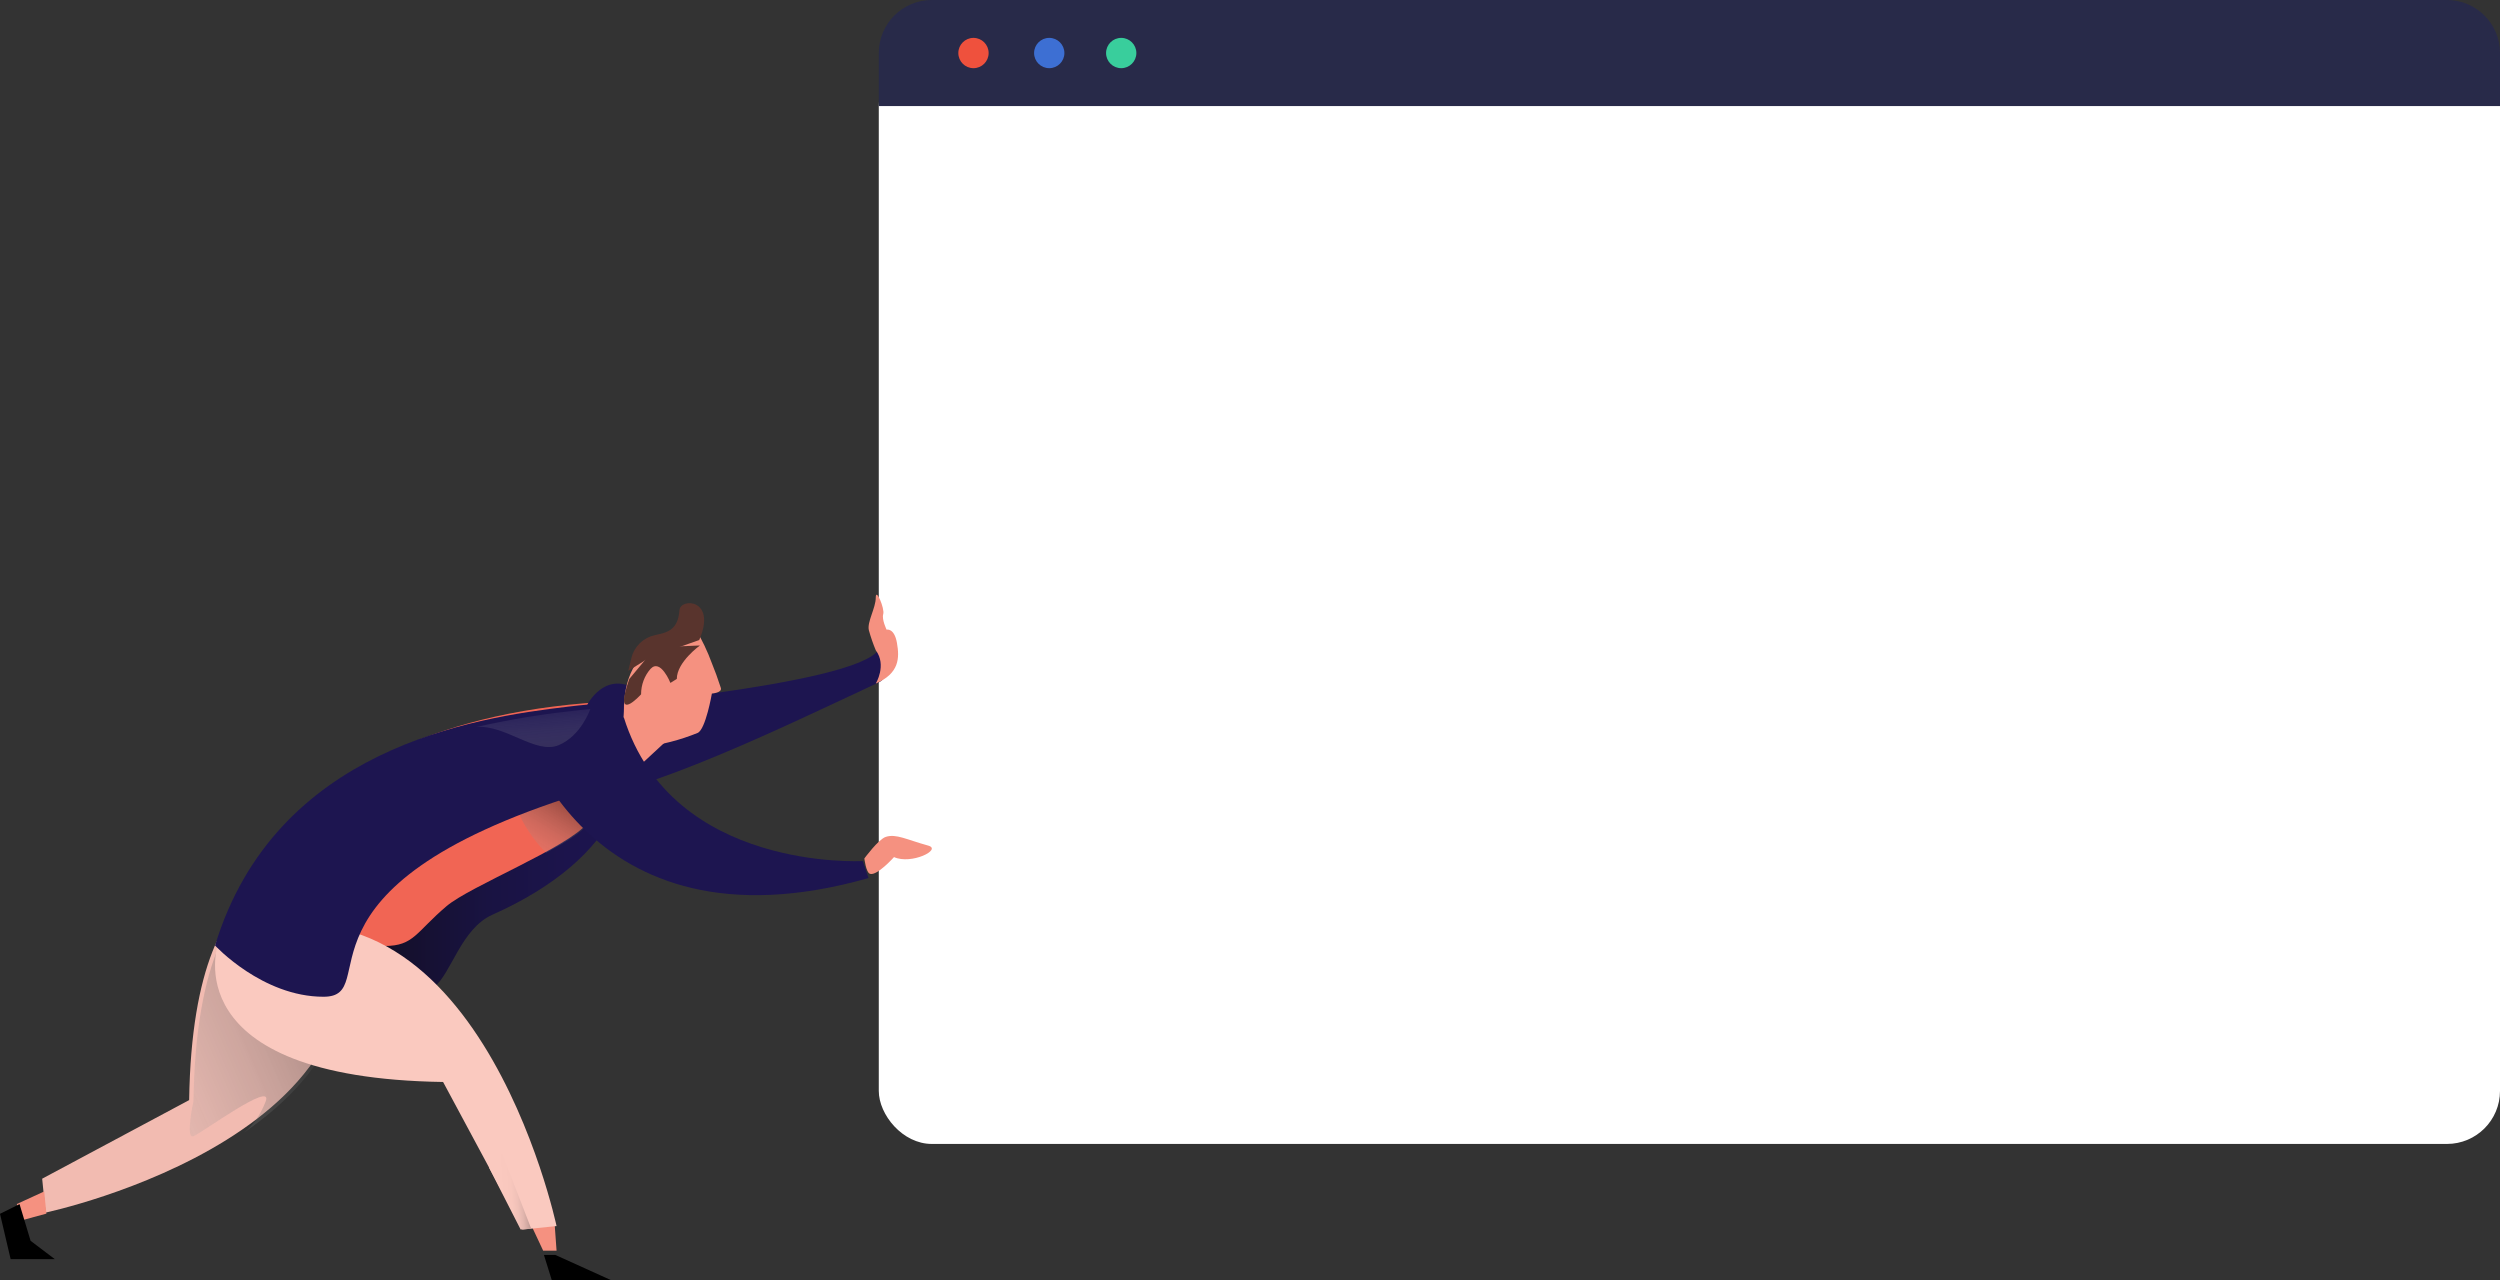 <svg width="660px" height="338px" viewBox="0 0 660 338" version="1.1" xmlns="http://www.w3.org/2000/svg">
    <rect x="0" y="0" width="660" height="338" fill="#333333" stroke="none"/>
    <defs>
        <linearGradient x1="50.001%" y1="202.021%" x2="50.001%" y2="-36.294%" id="linearGradient-1">
            <stop stop-color="#FFFFFF" stop-opacity="0" offset="0%"></stop>
            <stop stop-color="#EAEAEA" stop-opacity="0.09" offset="9%"></stop>
            <stop stop-color="#000000" offset="100%"></stop>
        </linearGradient>
        <linearGradient x1="-96.972%" y1="115.849%" x2="130.82%" y2="-6.541%" id="linearGradient-2">
            <stop stop-color="#FFFFFF" stop-opacity="0" offset="0%"></stop>
            <stop stop-color="#000000" offset="100%"></stop>
        </linearGradient>
        <linearGradient x1="0.007%" y1="50.004%" x2="100.005%" y2="50.004%" id="linearGradient-3">
            <stop stop-color="#0F0D18" offset="0%"></stop>
            <stop stop-color="#15102F" offset="22%"></stop>
            <stop stop-color="#191342" offset="46%"></stop>
            <stop stop-color="#1C144C" offset="71%"></stop>
            <stop stop-color="#1D1550" offset="100%"></stop>
        </linearGradient>
        <linearGradient x1="-7.123%" y1="106.02%" x2="50.935%" y2="18.222%" id="linearGradient-4">
            <stop stop-color="#FFFFFF" stop-opacity="0" offset="0%"></stop>
            <stop stop-color="#000000" offset="80%"></stop>
        </linearGradient>
        <linearGradient x1="105.912%" y1="44.477%" x2="27.552%" y2="54.248%" id="linearGradient-5">
            <stop stop-color="#866F6C" offset="0%"></stop>
            <stop stop-color="#977C78" offset="5%"></stop>
            <stop stop-color="#B6948E" offset="14%"></stop>
            <stop stop-color="#CFA7A0" offset="25%"></stop>
            <stop stop-color="#E2B6AE" offset="37%"></stop>
            <stop stop-color="#F0C1B8" offset="51%"></stop>
            <stop stop-color="#F8C7BD" offset="68%"></stop>
            <stop stop-color="#FAC9BF" offset="100%"></stop>
        </linearGradient>
        <linearGradient x1="40.689%" y1="-19.538%" x2="98.079%" y2="246.339%" id="linearGradient-6">
            <stop stop-color="#FFFFFF" stop-opacity="0" offset="0%"></stop>
            <stop stop-color="#000000" offset="80%"></stop>
        </linearGradient>
    </defs>
    <g id="Welcome" stroke="none" stroke-width="1" fill="none" fill-rule="evenodd">
        <g id="Design" transform="translate(-116, -313)">
            <g id="tarahi-site-2" transform="translate(50, 236)">
                <rect id="Rectangle" fill="#FFFFFF" x="298" y="91" width="428" height="288" rx="14"></rect>
                <path d="M312,77 L712,77 C719.732,77 726,83.268 726,91 L726,105 L298,105 L298,91 C298,83.268 304.268,77 312,77 Z" id="Rectangle" fill="#282A49"></path>
                <circle id="Oval" fill="#39CE9C" cx="362" cy="91" r="4"></circle>
                <circle id="Oval" fill="#3D6FD3" cx="343" cy="91" r="4"></circle>
                <circle id="Oval" fill="#EF513D" cx="323" cy="91" r="4"></circle>
                <g id="Group-14" transform="translate(66, 234)">
                    <path d="M150.271,30.246 C150.271,30.246 225.819,24.054 231.956,14.525 C231.956,14.525 236.006,21.281 231.956,23.173 C205.275,35.654 171.91,51.885 150.271,54.747"
                          id="Path" fill="#1D1550"></path>
                    <path d="M231.201,14.669 C230.485,12.95 229.877,11.188 229.381,9.395 C228.852,7.216 231.201,3.549 231.201,0.755 C231.201,-2.039 233.613,3.723 233.176,5.12 C232.738,6.517 234.057,9.227 234.057,9.227 C234.057,9.227 236.089,8.704 236.794,12.72 C237.5,16.736 237.436,20.753 231.208,23.463 C231.201,23.449 234.163,18.629 231.201,14.669 Z"
                          id="Path" fill="#F59180"></path>
                    <path d="M86.371,74.542 C86.371,74.542 51.019,62.312 49.935,133.426 L11.131,154.176 L12.037,163.123 C12.037,163.123 114.561,141.491 86.371,74.542 Z" id="Path"
                          fill="#F2BBB1"></path>
                    <path d="M57.806,92.735 C54.025,101.712 51.355,114.785 51.068,133.758 C51.068,133.758 48.868,143.815 51.068,142.961 C53.269,142.106 72.254,128.131 70.142,133.758 C68.03,139.385 64.475,141.963 64.475,141.963 C76.007,134.004 86.069,123.577 90.163,110.204 L57.806,92.735 Z"
                          id="Path" fill="url(#linearGradient-2)" opacity="0.49" style="mix-blend-mode: color-burn;"></path>
                    <polygon id="Path" fill="#F59180" points="140.253 166.475 143.394 173.179 146.932 173.179 146.448 166.475"></polygon>
                    <polygon id="Path" fill="#000000" points="143.593 174.296 145.681 181 161.403 181 146.595 174.296"></polygon>
                    <path d="M99.787,103.568 C99.787,103.568 90.278,121.929 114.587,103.568 C119.127,100.138 121.645,88.209 130.023,84.474 C162.905,69.834 174.159,45.84 156.287,27.932 L99.787,91.93 L99.787,103.568 Z"
                          id="Path" fill="url(#linearGradient-3)"></path>
                    <path d="M172.534,27.932 L172.534,34.63 C172.534,34.63 167.173,45.703 155.081,60.344 C149.659,66.885 124.168,76.905 117.899,82.216 C109.827,89.051 109.271,92.735 101.592,92.735 L57.882,92.051 C57.882,92.051 70.428,27.932 172.534,27.932 Z"
                          id="Path" fill="#F16554"></path>
                    <path d="M57.577,92.068 C57.577,92.068 45.241,127.554 116.976,128.642 L137.906,167.593 L146.932,166.684 C146.932,166.684 125.111,63.785 57.577,92.068 Z" id="Path"
                          fill="#FAC9BF"></path>
                    <path d="M165.514,41.187 L134.288,34.636 C134.288,34.636 129.626,53.336 144.142,68.154 C149.124,65.464 153.329,62.887 155.183,60.695 C158.98,56.206 162.542,51.53 165.855,46.683 C165.626,44.86 165.512,43.025 165.514,41.187 Z"
                          id="Path" fill="url(#linearGradient-4)" opacity="0.49" style="mix-blend-mode: color-burn;"></path>
                    <polygon id="Path" fill="#F59180" points="161.403 29.049 162.123 51.395 179.213 35.556"></polygon>
                    <path d="M172.534,28.98 C161.428,16.566 155.074,28.98 155.074,28.98 L154.978,29.021 C153.499,29.137 151.856,29.342 150.097,29.54 C124.776,32.504 72.668,40.548 56.769,92.608 C56.769,92.608 69.252,106.142 85.404,106.142 C101.555,106.142 73.261,77.633 153.138,52.552 C164.4,49.022 164.775,32.067 164.728,28.974 L172.534,28.98 Z"
                          id="Path" fill="#1D1550"></path>
                    <path d="M190.31,24.633 C189.509,22.14 188.702,19.963 187.942,18.11 C186.776,14.926 185.312,11.856 183.571,8.938 C183.571,8.938 164.742,10.434 164.742,30.011 C164.742,49.587 169.757,40.214 169.757,40.214 C174.709,39.624 179.557,38.373 184.166,36.494 C186.294,35.624 187.936,26.096 187.936,26.096 C187.936,26.096 190.679,25.893 190.31,24.633 Z"
                          id="Path" fill="#F59180"></path>
                    <path d="M184.594,11.971 L171.485,16.592 L165.855,20.111 L166.715,16.625 C167.454,13.655 169.841,11.353 172.876,10.683 C176.061,9.977 178.99,9.462 179.38,4.081 C179.622,0.793 189.323,1.044 184.594,11.971 Z"
                          id="Path" fill="#59342D"></path>
                    <path d="M184.778,13.407 C184.778,13.407 178.679,17.775 178.679,22.235 L176.989,23.291 C176.989,23.291 174.397,16.747 171.744,19.58 C170.139,21.398 169.245,23.804 169.246,26.303 C169.246,26.303 161.697,34.652 166.146,22.235 L173.1,13.878 L184.778,13.407 Z"
                          id="Path" fill="#59342D"></path>
                    <polygon id="Path" fill="url(#linearGradient-5)" points="137.447 167.593 140.253 167.409 132.543 147.481 129.122 151.28"></polygon>
                    <path d="M228.19,69.632 C228.19,69.632 231.895,64.573 233.837,63.94 C236.545,63.042 239.418,64.686 245.045,66.236 C248.797,67.267 240.589,71.34 236.019,69.272 C236.019,69.272 231.582,74.243 229.713,73.699 C228.622,73.427 228.19,69.632 228.19,69.632 Z"
                          id="Path" fill="#F59180"></path>
                    <path d="M136.914,33.378 C136.914,33.378 153.132,96.445 229.303,74.806 L227.773,70.312 C227.773,70.312 177.44,73.179 164.693,32.401 L136.914,33.378 Z" id="Path"
                          fill="#1D1550"></path>
                    <polygon id="Path" fill="#F59180" points="11.677 157.537 4.452 160.854 5.02 165.358 12.244 163.397"></polygon>
                    <polygon id="Path" fill="#000000" points="5.162 160.889 0 163.443 2.807 175.414 14.471 175.414 8.077 170.577"></polygon>
                    <path d="M155.739,30.202 C154.211,30.322 152.514,30.534 150.698,30.739 C142.319,31.649 134,33.046 125.783,34.923 C133.428,34.287 141.44,42.23 147.459,39.736 C153.479,37.241 155.837,30.167 155.837,30.167 L155.739,30.202 Z"
                          id="Path" fill="url(#linearGradient-6)" opacity="0.49" style="mix-blend-mode: color-burn;"></path>
                </g>
            </g>
        </g>
    </g>
</svg>